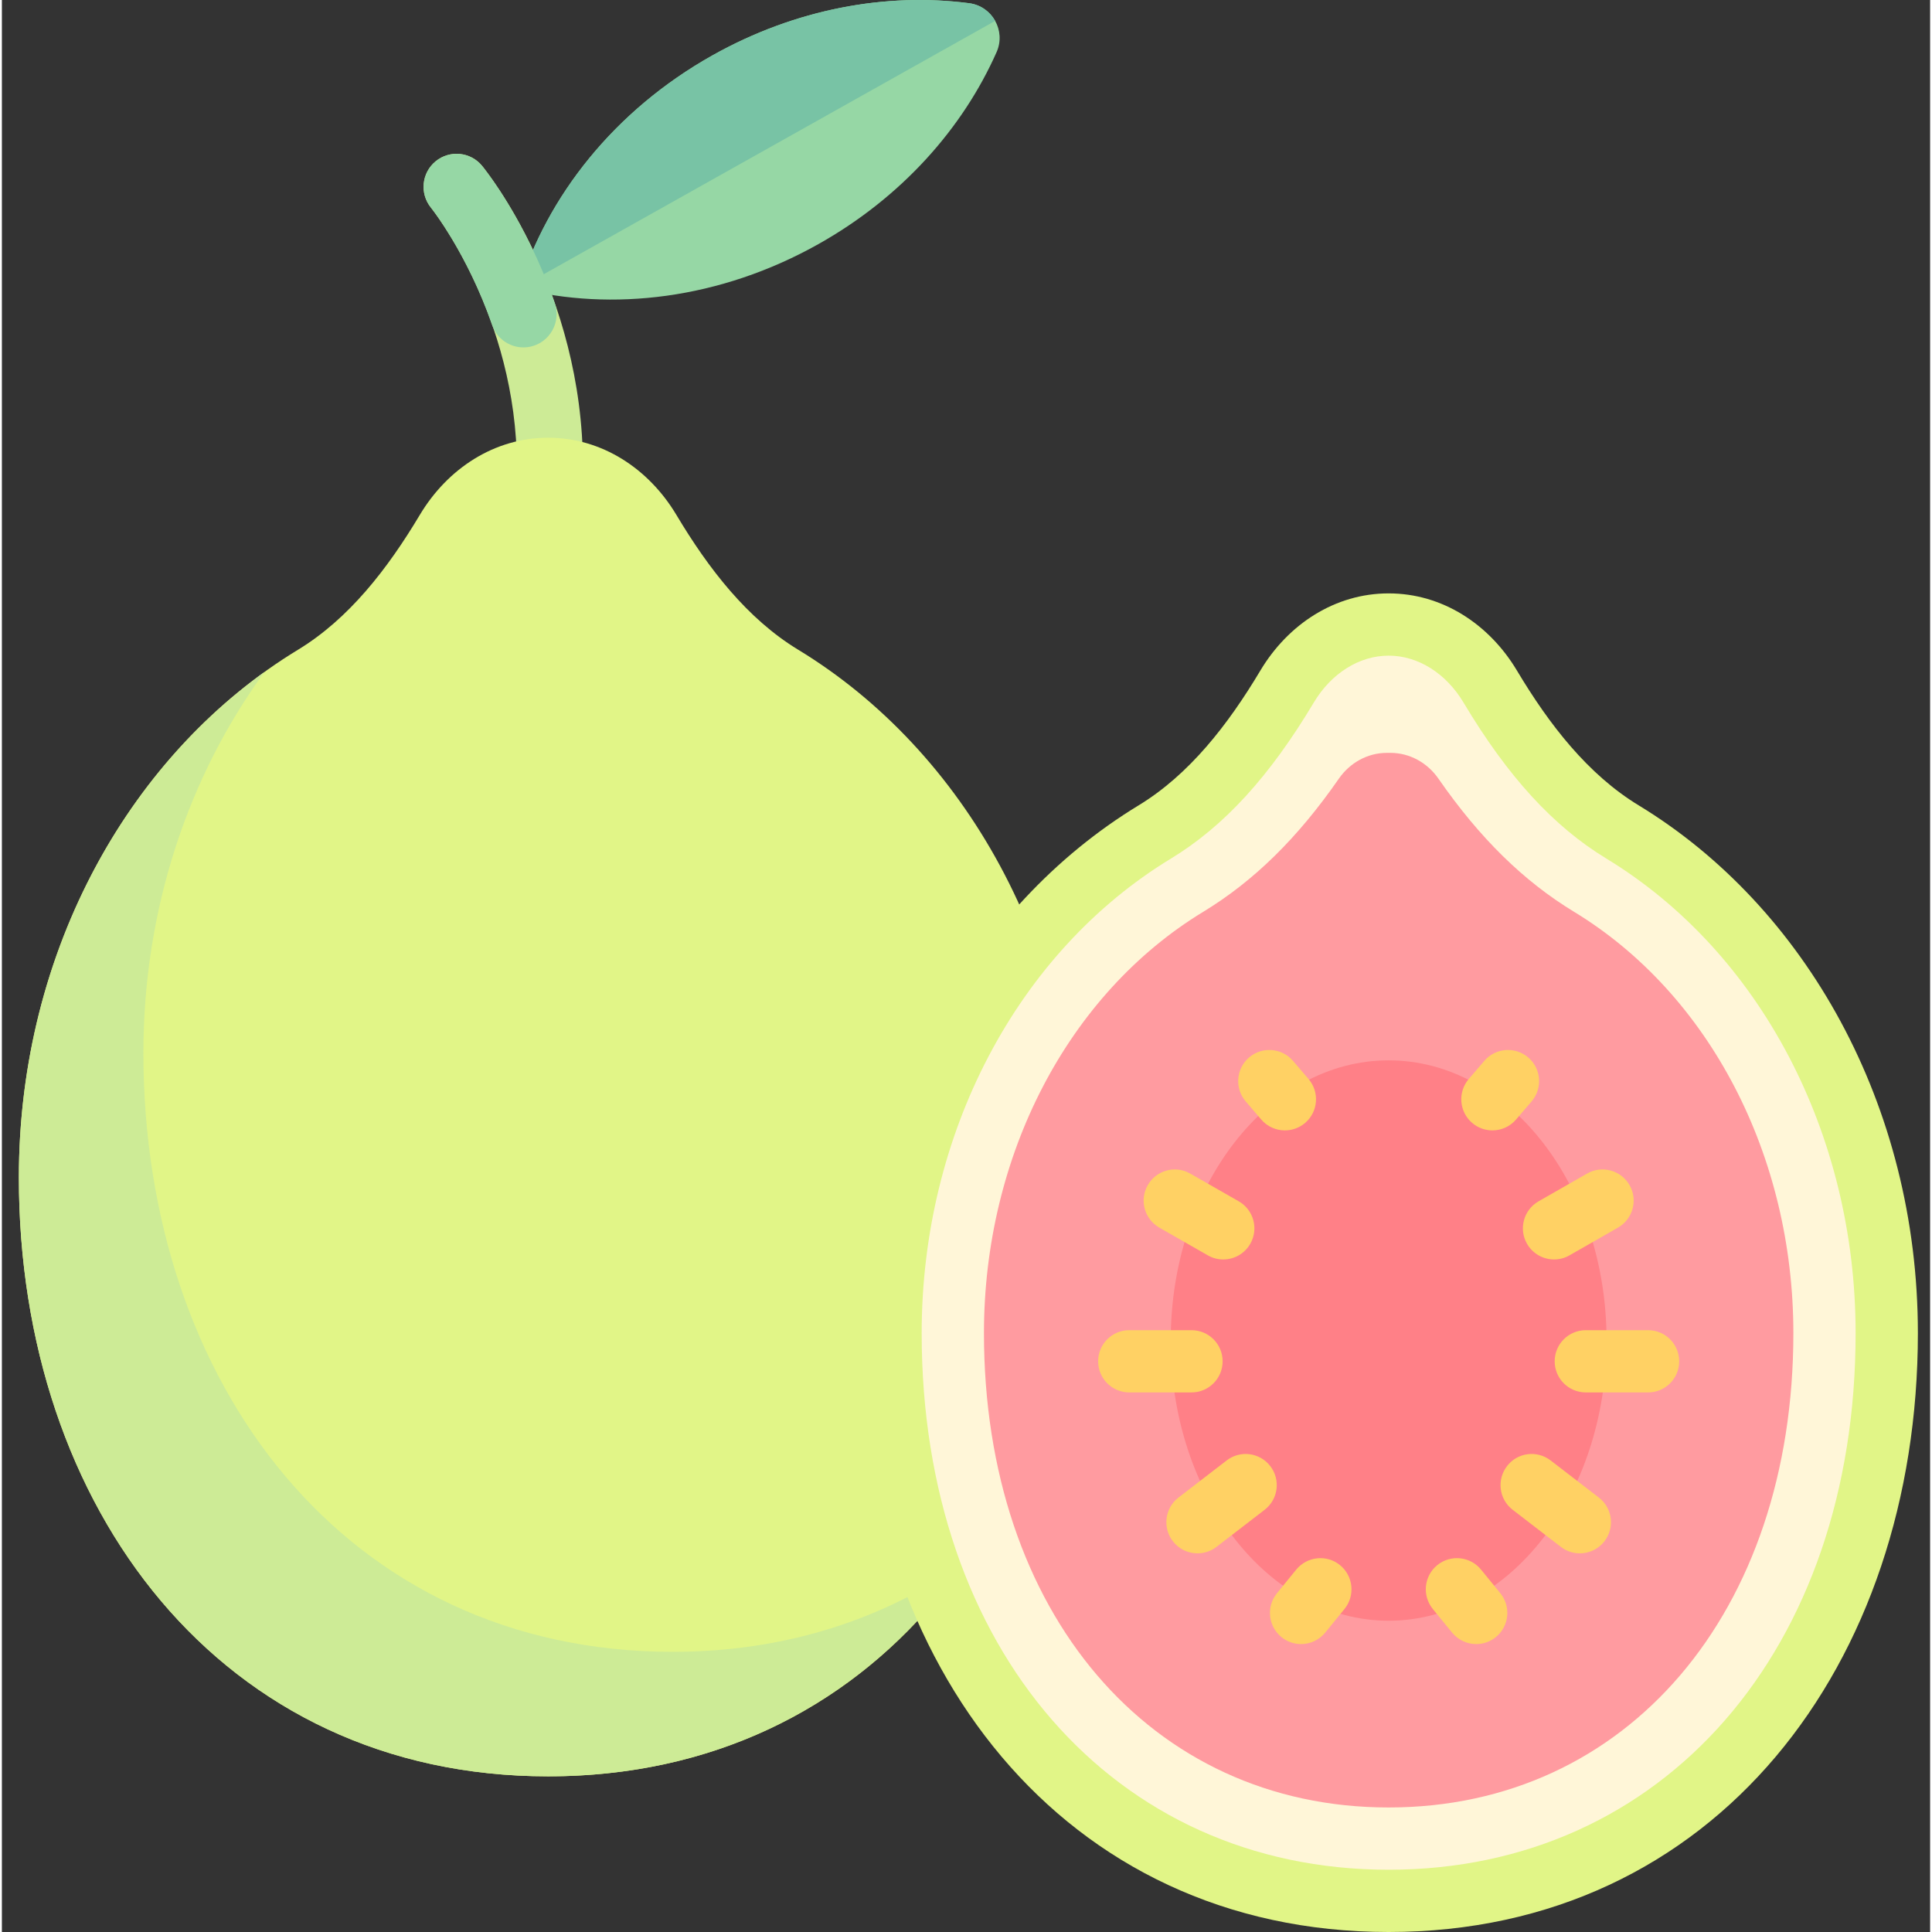 <?xml version="1.0" encoding="UTF-8"?>
<!DOCTYPE svg PUBLIC '-//W3C//DTD SVG 1.0//EN'
          'http://www.w3.org/TR/2001/REC-SVG-20010904/DTD/svg10.dtd'>
<svg contentScriptType="text/ecmascript" width="100pt" xmlns:xlink="http://www.w3.org/1999/xlink" zoomAndPan="magnify" contentStyleType="text/css" viewBox="-4 0 511 512" height="100.0pt" preserveAspectRatio="xMidYMid meet" xmlns="http://www.w3.org/2000/svg" version="1.0"
><rect x="-4" y="0" width="511" height="512" fill="#333333" stroke="none"/><path style="fill:#cdeb96;" d="m141.242 132.504c-4.836 0-8.75-3.918-8.75-8.75 0-40.23-22.551-68.438-22.777-68.719-3.043-3.738-2.488-9.25 1.25-12.301 3.738-3.047 9.234-2.508 12.289 1.215 1.094 1.328 26.738 33.098 26.738 79.805 0 4.832-3.918 8.75-8.75 8.75zm0 0"
  /><path style="fill:#96d7a5;" d="m184.281 14.688c-25.977 14.586-43.809 37.344-51.289 61.684 24.68 6.289 53.391 2.918 79.371-11.668 22.098-12.406 38.297-30.723 47.25-50.902 2.508-5.652-1.137-12.148-7.273-12.949-21.887-2.863-45.961 1.43-68.059 13.836zm0 0"
  /><path style="fill:#78c3a5;" d="m252.344.852c-21.891-2.863-45.965 1.43-68.062 13.836-25.977 14.586-43.805 37.344-51.289 61.688l126.234-70.844c-1.363-2.441-3.809-4.277-6.883-4.68zm0 0"
  /><path style="fill:#96d7a5;" d="m123.25 43.949c-3.055-3.723-8.547-4.262-12.285-1.215-3.738 3.051-4.293 8.562-1.25 12.301.145.184 9.551 12.008 16.223 31.16 1.453 4.172 5.812 6.613 10.129 5.676 5.168-1.121 8.195-6.566 6.457-11.559-7.664-22-18.566-35.504-19.273-36.363zm0 0"
  /><path style="fill:#e1f587;" d="m207.031 172.188c-13.477-8.191-23.707-21.387-32.277-35.727-7.379-12.344-19.824-20.461-34-20.461-14.18 0-26.625 8.117-34.004 20.461-8.57 14.34-18.801 27.535-32.277 35.727-44.031 26.762-73.973 79.344-73.973 139.863 0 87.652 53.68 158.695 140.254 158.699 86.57-.004 140.25-71.047 140.25-158.699 0-60.52-29.941-113.102-73.973-139.863zm0 0"
  /><path style="fill:#cdeb96;" d="m173.754 437.75c-86.574-.004-140.254-71.047-140.254-158.699 0-38.363 12.082-73.559 32.105-100.988-39.113 28.156-65.105 77.645-65.105 133.988 0 87.652 53.68 158.695 140.254 158.699 48.109 0 86.016-21.992 110.242-56.531-21.25 14.828-47.211 23.531-77.242 23.531zm0 0"
  /><path style="fill:#e1f587;" d="m429.785 213.438c-13.477-8.191-23.707-21.387-32.277-35.727-7.379-12.344-19.824-20.457-34-20.457-14.18 0-26.625 8.113-34.004 20.457-8.57 14.34-18.801 27.535-32.277 35.727-44.031 26.762-73.973 79.344-73.973 139.863 0 87.652 53.68 158.699 140.254 158.699 86.57 0 140.25-71.047 140.25-158.699 0-60.52-29.941-113.102-73.973-139.863zm0 0"
  /><path style="fill:#fff6d8;" d="m421.215 227.539c-14.09-8.566-26.125-21.707-37.871-41.359-4.648-7.781-12.066-12.426-19.836-12.426-7.773 0-15.191 4.645-19.84 12.426-11.746 19.652-23.781 32.793-37.867 41.359-40.738 24.758-66.047 72.949-66.047 125.762 0 83.723 50.891 142.195 123.754 142.199 72.863-.004 123.75-58.477 123.75-142.199 0-52.812-25.309-101-66.043-125.762zm0 0"
  /><path style="fill:#ff9ba0;" d="m412.645 241.641c-13.375-8.129-24.992-19.5-35.941-35.285-2.918-4.207-7.605-6.84-12.723-6.84h-.945c-5.121 0-9.809 2.633-12.727 6.84-10.949 15.785-22.566 27.152-35.938 35.281-35.848 21.789-58.113 64.578-58.113 111.664 0 74.012 44.102 125.699 107.25 125.699 63.148 0 107.254-51.688 107.254-125.699-.004-47.086-22.273-89.875-58.117-111.66zm0 0"
  /><path style="fill:#ff8087;" d="m421.258 355.254c0-41.008-25.855-74.25-57.75-74.25-31.898 0-57.754 33.242-57.754 74.25 0 41.008 25.855 74.254 57.754 74.254 31.895 0 57.75-33.246 57.75-74.254zm0 0"
  /><g style="fill:#ffd164;"
  ><path d="m311.258 369.008h-16.492c-4.559 0-8.25-3.691-8.25-8.25 0-4.559 3.691-8.25 8.25-8.25h16.492c4.559 0 8.25 3.691 8.25 8.25 0 4.559-3.691 8.25-8.25 8.25zm0 0"
    /><path d="m319.668 333.77c-1.387 0-2.797-.348-4.082-1.09l-12.852-7.348c-3.957-2.266-5.336-7.301-3.07-11.254 2.262-3.957 7.305-5.344 11.254-3.07l12.852 7.348c3.957 2.262 5.332 7.297 3.07 11.254-1.523 2.668-4.312 4.16-7.172 4.16zm0 0"
    /><path d="m336.008 299.566c-2.32 0-4.633-.973-6.262-2.875l-4.125-4.809c-2.965-3.465-2.566-8.672.887-11.637 3.457-2.965 8.68-2.57 11.637.887l4.125 4.809c2.965 3.465 2.57 8.672-.887 11.637-1.562 1.336-3.473 1.988-5.375 1.988zm0 0"
    /><path d="m312.852 411.652c-2.473 0-4.922-1.102-6.539-3.215-2.781-3.609-2.113-8.789 1.496-11.57l12.762-9.828c3.609-2.797 8.809-2.109 11.57 1.5 2.781 3.609 2.113 8.789-1.496 11.57l-12.762 9.828c-1.5 1.16-3.273 1.715-5.031 1.715zm0 0"
    /><path d="m340.293 435.695c-1.828 0-3.672-.605-5.203-1.855-3.531-2.875-4.062-8.07-1.184-11.609l5.105-6.266c2.895-3.523 8.074-4.07 11.609-1.188 3.531 2.879 4.062 8.074 1.188 11.613l-5.109 6.266c-1.637 2-4.004 3.039-6.406 3.039zm0 0"
    /><path d="m432.254 369.008h-16.5c-4.559 0-8.25-3.691-8.25-8.25 0-4.559 3.691-8.25 8.25-8.25h16.5c4.559 0 8.25 3.691 8.25 8.25 0 4.559-3.691 8.25-8.25 8.25zm0 0"
    /><path d="m407.344 333.77c-2.859 0-5.648-1.492-7.172-4.16-2.266-3.953-.887-8.988 3.07-11.254l12.852-7.348c3.945-2.273 8.992-.887 11.254 3.07 2.266 3.957.887 8.992-3.07 11.254l-12.852 7.348c-1.289.742-2.695 1.09-4.082 1.09zm0 0"
    /><path d="m391.004 299.566c-1.902 0-3.812-.652-5.375-1.988-3.453-2.965-3.852-8.172-.887-11.637l4.125-4.809c2.969-3.457 8.172-3.852 11.637-.887 3.457 2.965 3.852 8.172.887 11.637l-4.125 4.809c-1.629 1.902-3.941 2.875-6.262 2.875zm0 0"
    /><path d="m414.168 411.652c-1.758 0-3.523-.555-5.027-1.715l-12.77-9.828c-3.609-2.773-4.277-7.953-1.5-11.57 2.762-3.617 7.938-4.297 11.57-1.5l12.77 9.828c3.609 2.773 4.277 7.953 1.5 11.57-1.621 2.113-4.07 3.215-6.543 3.215zm0 0"
    /><path d="m386.719 435.695c-2.402 0-4.773-1.039-6.406-3.039l-5.109-6.266c-2.875-3.539-2.344-8.734 1.184-11.613 3.547-2.883 8.734-2.336 11.609 1.188l5.109 6.266c2.875 3.539 2.344 8.734-1.184 11.609-1.531 1.25-3.375 1.855-5.203 1.855zm0 0"
  /></g
></svg
>
